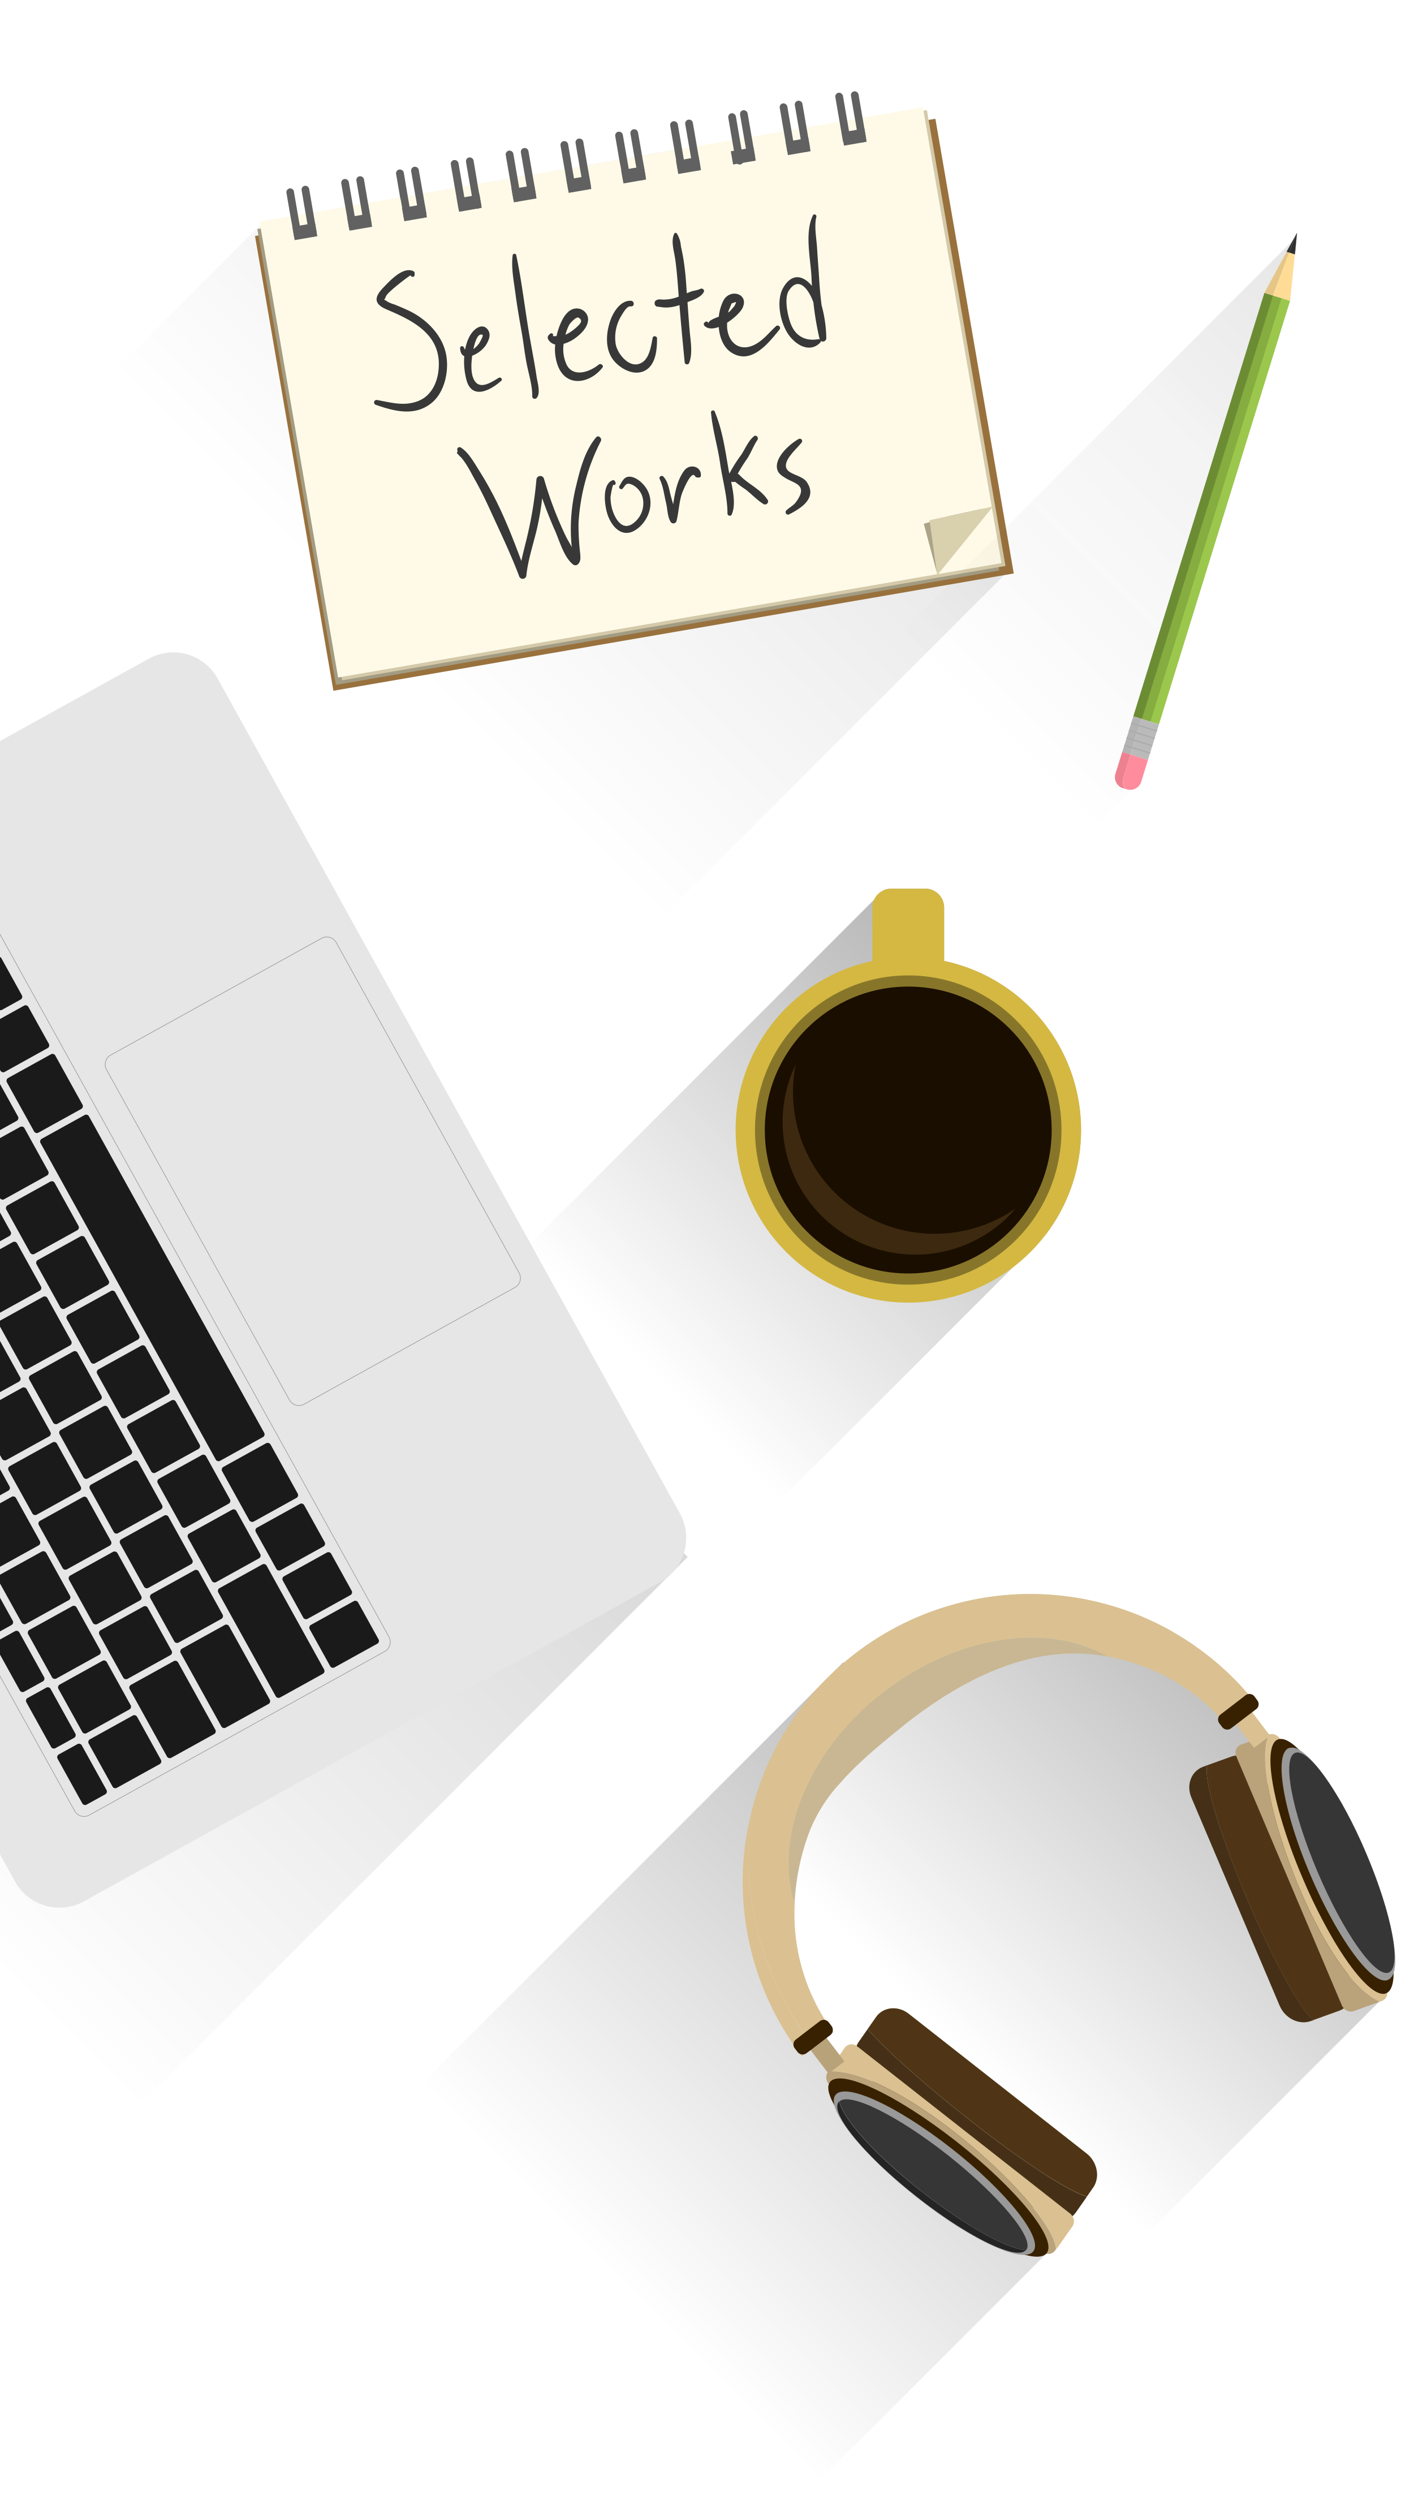 <svg xmlns="http://www.w3.org/2000/svg" xmlns:xlink="http://www.w3.org/1999/xlink" width="1100" height="1945" viewBox="0 0 1100 1945"><defs><linearGradient id="linear-gradient" x1="720.67" y1="977.09" x2="966.29" y2="1222.73" gradientTransform="matrix(1, 0, 0, -1, 0, 2546)" gradientUnits="userSpaceOnUse"><stop offset="0" stop-opacity="0"/><stop offset="1" stop-opacity="0.25"/></linearGradient><linearGradient id="linear-gradient-2" x1="481.7" y1="769.54" x2="810.53" y2="1098.36" xlink:href="#linear-gradient"/><linearGradient id="linear-gradient-3" x1="-224.38" y1="1311.33" x2="205.39" y2="881.56" gradientUnits="userSpaceOnUse"><stop offset="0" stop-opacity="0"/><stop offset="1"/></linearGradient><linearGradient id="linear-gradient-4" x1="299.81" y1="2042.82" x2="603.98" y2="2346.99" gradientTransform="matrix(1, 0, 0, -1, 0, 2546)" gradientUnits="userSpaceOnUse"><stop offset="0" stop-opacity="0"/><stop offset="1" stop-opacity="0.1"/></linearGradient><linearGradient id="linear-gradient-5" x1="771.93" y1="1974.02" x2="1084.28" y2="2286.38" gradientTransform="matrix(1, 0, 0, -1, 0, 2546)" gradientUnits="userSpaceOnUse"><stop offset="0" stop-opacity="0"/><stop offset="0.59" stop-color="#231f20" stop-opacity="0.05"/><stop offset="1" stop-opacity="0.1"/></linearGradient><linearGradient id="linear-gradient-6" x1="507.52" y1="1476.61" x2="805.76" y2="1774.85" gradientTransform="matrix(1, 0, 0, -1, 0, 2546)" gradientUnits="userSpaceOnUse"><stop offset="0" stop-opacity="0"/><stop offset="1" stop-opacity="0.3"/></linearGradient></defs><title>works-stacked</title><g id="Layer_3" data-name="Layer 3"><g id="Layer_3-2" data-name="Layer 3"><path d="M1084.12,1534.65c0,8-1.62,13.49-4.94,15.5a2.86,2.86,0,0,1,0,.71l-6.58,6.58L890.91,1739.14,759.52,1607.74,619.3,1467.52l-5-5-33.71-33.71c.3-2,.61-3.83,1-5.73a6.05,6.05,0,0,1,.2-1,223,223,0,0,1,47.14-100.78c2.65-3.22,5.41-6.36,8.27-9.46l11.67-11.67c2.45-2.29,4.94-4.52,7.5-6.71l2.11-1.76c.91-.77,1.84-1.54,2.76-2.27,1.42-1.17,2.88-2.29,4.34-3.42A223.84,223.84,0,0,1,912.2,1269.4l52.71,52.69,9.36,9.36.28.3-.49.38,13.17,17.24h.16a6.85,6.85,0,0,1,5.31.53h0l3,2.78.69.67,6.46,6.48L1007,1364l24.05,24.17h0l9.66,9.64.69.69h0A368.32,368.32,0,0,1,1063.1,1442c11,25.93,18.23,50.26,21,68.25C1085.79,1521,1085.83,1529.42,1084.12,1534.65Z" fill="url(#linear-gradient)"/></g><g id="Layer_4" data-name="Layer 4"><path d="M852,1698.85a15.5,15.5,0,0,1-1.68,3l-13.25,19a16.23,16.23,0,0,1-2.88,3.14,7.37,7.37,0,0,1,0,8.06l-2.17,3.1-18.29,18.29L636.24,1931,327.17,1621.92,656,1293.1l.39.39,26.33,26.33,13.57,13.57a211.87,211.87,0,0,0-67.94,95.07,182.4,182.4,0,0,0-10.11,52,154.58,154.58,0,0,0,23.7,91.1,5,5,0,0,1,2.69,1.78l2.21,2.9a5,5,0,0,1,1,3.79c.18.28.38.51.55.77l-1.13.85h0a5.33,5.33,0,0,1-1.28,1.48l-3,2.27,10.19,13.31,3.95-5.71a6.66,6.66,0,0,1,9.18-1.44,16.41,16.41,0,0,1,1.82-3.38l13.25-19c5.65-8.06,17.08-9.22,25.54-2.57l138.24,108.62a21.43,21.43,0,0,1,8,14A18.47,18.47,0,0,1,852,1698.85Z" fill="url(#linear-gradient-2)"/></g><g id="Layer_2" data-name="Layer 2"><path d="M939,1373.3l-3,1.09c-9.26,3.34-13.37,14.08-9.16,24l68.67,161.94c4.21,9.87,15.11,15.21,24.37,11.85l2-.67C997.54,1551.36,933.76,1400.69,939,1373.3Z" fill="#453017"/><path d="M1050.8,1540.32l-68.67-161.94c-4.21-9.87-15.11-15.21-24.37-11.85L939,1373.28c-5.29,27.39,58.48,178.06,82.71,198.16l19.87-7.17C1051,1561,1054.93,1550.21,1050.8,1540.32Z" fill="#4f3515"/><path d="M1073.39,1557.15l-.81.3-19.37,7a7.33,7.33,0,0,1-7.78-2.11,8.24,8.24,0,0,1-1.62-2.47l-82-193.42a4.8,4.8,0,0,1-.26-.75,6.64,6.64,0,0,1,3.79-8.49l6.54-2.35,15.29-5.53h.16v.14a14.48,14.48,0,0,0-1,2.15c-13.61,34.62,39.28,183.25,86.76,205.39Z" fill="#baa37b"/><path d="M1079.18,1550.15a2.86,2.86,0,0,1,0,.71,6.54,6.54,0,0,1-.71,2.69h0a6.14,6.14,0,0,1-3.4,3l-1.64.59-.34-.18c-47.4-22.18-100.37-170.81-86.76-205.39a14.48,14.48,0,0,1,1-2.15v-.14a6.85,6.85,0,0,1,5.31.53h0a8.12,8.12,0,0,1,3.12,2.84c.16.24.3.47.43.71l.24.53,3.5,8.2,3.5,8.06h0l68.71,161.94,3.46,8.18,2.94,6.89a7.9,7.9,0,0,1,.49,1.6A6.58,6.58,0,0,1,1079.18,1550.15Z" fill="#dbc191"/><path d="M675,1578.46l-6.79,9.72a16.41,16.41,0,0,0-1.82,3.38,20.48,20.48,0,0,0,6.89,23.24l25.38,20h0l87,68.31,25.93,20.34c7.21,5.65,16.53,5.67,22.63.57a16.23,16.23,0,0,0,2.88-3.14l8.39-12C810.73,1697.7,703.71,1612,675,1578.46Z" fill="#453017"/><path d="M852,1698.85a18.47,18.47,0,0,0,1.28-9.64,21.43,21.43,0,0,0-8-14L707,1566.61c-8.45-6.66-19.89-5.49-25.54,2.57l-6.46,9.24c28.75,33.57,135.78,119.25,170.52,130.35l4.86-7A15.5,15.5,0,0,0,852,1698.85Z" fill="#4f3515"/><path d="M644.24,1611.42l-.39.57h0a7.56,7.56,0,0,0,1,9.18h0a6.38,6.38,0,0,0,1,.95l7,5.49h0l7,5.47h0L798.19,1741.7h0l6.93,5.45h0l5.92,4.62a7.64,7.64,0,0,0,2.57,1.34h0a6.44,6.44,0,0,0,7.15-2.39l.91-1.28C817.11,1713.76,697.31,1607.53,644.24,1611.42Z" fill="#baa37b"/><path d="M834.21,1723.95a8.2,8.2,0,0,0-2-2.19L667,1592a3.54,3.54,0,0,0-.65-.45,6.66,6.66,0,0,0-9.18,1.44l-3.95,5.71-8.93,12.72c53.07-3.95,172.87,102.3,177.59,138.24L832.08,1735l2.17-3.1A7.37,7.37,0,0,0,834.21,1723.95Z" fill="#dbc191"/><polygon points="656.92 1603.6 644.54 1613.06 643.79 1612.09 630.61 1594.85 630.36 1594.53 627.79 1591.17 640.17 1581.71 642.74 1585.07 642.98 1585.39 653.17 1598.7 656.92 1603.6" fill="#b8a27a"/><path d="M744.11,1666c46.65,36.62,78.15,75.34,70.35,86.5s-51.94-9.5-98.59-46.13-78.15-75.34-70.35-86.5S697.46,1629.33,744.11,1666Z" fill="#382100"/><path d="M740.3,1671.42c42.6,33.44,71.1,69.12,63.75,79.69s-47.93-7.9-90.53-41.47-71.1-69.12-63.75-79.69S697.7,1638,740.3,1671.42Z" fill="#999"/><path d="M652.85,1634.76a4.46,4.46,0,0,0-.59.67c-6.4,9.14,21.11,42.22,61.46,73.88,39.81,31.26,77.22,49.37,84.33,41.1-14.36-.85-46.45-18.47-80.38-45C681.67,1677.32,655.52,1648.29,652.85,1634.76Z" fill="#242424"/><path d="M737,1676.23c-39.26-30.83-76.19-48.94-84-41.47,2.67,13.43,28.91,42.46,64.84,70.62,33.91,26.58,66,44.2,80.38,45,0-.1.2-.2.28-.32C804.72,1741.05,777.21,1708,737,1676.23Z" fill="#363636"/><polygon points="987.98 1350.25 986.3 1351.54 975.59 1359.73 971.84 1354.83 961.65 1341.52 961.41 1341.21 958.85 1337.85 971.25 1328.37 973.8 1331.71 973.82 1331.71 974.05 1332.02 987.23 1349.27 987.3 1349.38 987.98 1350.25" fill="#dbc191"/><path d="M1084.12,1534.65c0,8-1.62,13.49-4.94,15.5a.87.87,0,0,1-.32.2,4.38,4.38,0,0,1-.75.36c-8.43,3-23.92-13.47-40.15-40.66h0a418.47,418.47,0,0,1-24.9-49.79,408.82,408.82,0,0,1-18.29-52.06h0c-8.12-30.2-8.91-52.08-.45-55.12a5,5,0,0,1,1.32-.3h.26c3.95-.3,8.91,2.71,14.63,8.37h0c1.18,1.18,2.39,2.47,3.61,3.83h0a177.88,177.88,0,0,1,16.89,23.23h0a403.36,403.36,0,0,1,28.3,55.3c12.42,29.31,20.6,56.72,23.52,76.55.51,3.4.87,6.58,1,9.48h0C1084.06,1531.35,1084.12,1533.07,1084.12,1534.65Z" fill="#382100"/><path d="M1084.12,1534.65a8.65,8.65,0,0,1-3.95,5.31l-.71.34a6.85,6.85,0,0,1-3.95.14c-13.37-3-37.23-37.52-56.36-82.49s-26.9-85.32-19.26-95.86a5.93,5.93,0,0,1,2.73-2.25h.22a9.18,9.18,0,0,1,7.52,1.28h0c8.35,4.56,19.51,18.23,30.89,37.52h0a368.32,368.32,0,0,1,21.72,43.59c11,25.93,18.23,50.26,21,68.25C1085.79,1521,1085.83,1529.42,1084.12,1534.65Z" fill="#999"/><path d="M1024.87,1455.91c20,47.22,44.77,82.41,55.3,78.62s2.76-45.13-17.24-92.35-44.77-82.41-55.3-78.62S1004.86,1408.71,1024.87,1455.91Z" fill="#363636"/><path d="M634,1376.78a159,159,0,0,0-18.58,50,126.28,126.28,0,0,0-2,17.2c0,2.25-.14,4.46,0,6.68a9.19,9.19,0,0,0,0,1v2.19a1,1,0,0,0,0,.41v1.78a2.43,2.43,0,0,0,0,.39,6.42,6.42,0,0,0,.12,1.5c.12.49.12,1.54.2,2.29s.14,1.2.22,1.82q.36,3,.89,5.92a7.73,7.73,0,0,0,.28,1.5c.1.49.32,1.54.49,2.29s.26,1.18.39,1.76c.55,2.33,1.2,4.62,2,6.89a182.4,182.4,0,0,1,10.31-52,122.74,122.74,0,0,1,23.17-39C642.82,1389.45,636.87,1384.66,634,1376.78Z" fill="#c9b793"/><path d="M688.14,1315.49c-1.84,1.4-3.65,2.84-5.43,4.33a204.11,204.11,0,0,0-48.68,57c2.84,7.9,8.79,12.68,17.48,12.66,14.61-17.24,33.32-32.59,52.69-48.15,1.42-1.17,2.84-2.29,4.31-3.4,49.37-37.78,100.9-59.13,153.14-49.25C816.08,1262.19,745.81,1271.37,688.14,1315.49Z" fill="#c9b793"/><path d="M585.09,1407.43c-1.26,4.92-2.39,9.87-3.34,14.85a6.05,6.05,0,0,1-.2,1c-.36,2-.67,3.81-1,5.73-.85,5.29-1.48,10.64-2,16a223,223,0,0,0,38.53,145.2c1.84,2.69,3.73,5.29,5.73,7.9.32.45.65.89,1,1.32l1.68-1.28,4.76-3.65,2.65-2C592.79,1539.17,574.39,1472.2,585.09,1407.43Z" fill="#dbc191"/><path d="M978.81,1327.44q-3.73-4.9-7.7-9.5a223.54,223.54,0,0,0-305.5-31.9q-4.74,3.61-9.22,7.45c-2.57,2.19-5.06,4.42-7.5,6.71-4.07,3.75-7.9,7.66-11.67,11.67-2.86,3.1-5.63,6.24-8.27,9.46a222.69,222.69,0,0,0-43.84,86.09c-10.7,64.78,7.7,131.75,47.93,185.07l9.74-7.45,4.44-3.4h0l1.13-.85c-.18-.26-.38-.49-.55-.77q-3.12-4.15-5.92-8.47a154.58,154.58,0,0,1-23.7-91.1c-.73-2.27-1.38-4.56-2-6.89-.14-.57-.28-1.17-.39-1.76s-.34-1.52-.49-2.29-.18-1-.28-1.5q-.53-2.92-.89-5.92a14.25,14.25,0,0,0-.22-1.82c-.08-.61-.16-1.52-.2-2.29a7.4,7.4,0,0,0-.12-1.5,2.43,2.43,0,0,1,0-.39v-1.78a1,1,0,0,1,0-.41v-2.19a9.19,9.19,0,0,1,0-1V1444a126.27,126.27,0,0,1,2-17.2c6.75-37.52,30.2-76.73,67.27-106.94,1.78-1.48,3.59-2.92,5.43-4.33,57.67-44.14,127.94-53.32,173.48-26.86,33.22,6.26,63.51,22,86.46,46.81,2.88,3.08,5.61,6.32,8.22,9.68l5.12-3.95,12.38-9.5h0l.45-.36,4.21-3.2h0l.53-.41Z" fill="#dbc191"/><path d="M978.81,1327.44a5.38,5.38,0,0,1-.32.69h0a4.74,4.74,0,0,1-1.28,1.46l-2.65,2-.49.38-12.4,9.5-3.95,3a4.94,4.94,0,0,1-6.92-.92h0l-2.21-2.88a4.92,4.92,0,0,1-.45-5.31,5.06,5.06,0,0,1,1.36-1.62l15.46-11.85,4-3.12a5.25,5.25,0,0,1,2.13-.93,4.92,4.92,0,0,1,4.8,1.86l2.21,3A4.86,4.86,0,0,1,978.81,1327.44Z" fill="#382100"/><path d="M647.78,1580a5.29,5.29,0,0,1-.57,1.62h0a5.33,5.33,0,0,1-1.28,1.48l-2.94,2.27-12.36,9.46-3.26,2.39a4.95,4.95,0,0,1-6.91-.93l-2.23-2.9a4.88,4.88,0,0,1,1-6.91l18.52-14.18a4.9,4.9,0,0,1,4.25-.87,5,5,0,0,1,2.69,1.78l2.21,2.9A5,5,0,0,1,647.78,1580Z" fill="#382100"/></g></g><g id="Layer_4-2" data-name="Layer 4"><path d="M535,1211.18l-9.28,9.28,0,0-7.2,7.19L105.23,1640.95-554,981.72l206.66-206.66,13.94-13.94.88-.51L-64.16,612,532,1208.22Z" opacity="0.15" fill="url(#linear-gradient-3)"/><g id="Layer_1" data-name="Layer 1"><path d="M532,1208.22a39,39,0,0,1-6.32,12.23l0,0a38.59,38.59,0,0,1-7.2,7.19,37.71,37.71,0,0,1-4.9,3.22L65.29,1479.12a39.49,39.49,0,0,1-53.65-15.57l-359.46-649.2a39.62,39.62,0,0,1,.47-39.28,38.94,38.94,0,0,1,13.94-13.94l.88-.51L-64.16,612,115.76,512.4A39.5,39.5,0,0,1,169.4,528l359.46,649.2A39.59,39.59,0,0,1,532,1208.22Z" fill="#e6e6e6"/><path d="M225.12,1089,82.89,832.18a8.41,8.41,0,0,1,3.25-11.44l164-90.81a8.41,8.41,0,0,1,11.42,3.31L403.79,990.12a8.41,8.41,0,0,1-3.25,11.44l-164,90.81A8.41,8.41,0,0,1,225.12,1089Z" fill="#e6e6e6" stroke="#9e9e9e" stroke-miterlimit="10" stroke-width="0.5"/><path d="M58,1408.65-279.27,799.43A8.41,8.41,0,0,1-276,788L-46.19,660.74a8.41,8.41,0,0,1,11.42,3.31l337.31,609.21a8.41,8.41,0,0,1-3.25,11.44L69.46,1412A8.41,8.41,0,0,1,58,1408.65Z" fill="#e6e6e6" stroke="#9e9e9e" stroke-miterlimit="10" stroke-width="0.5"/></g><g id="Layer_2-2" data-name="Layer 2"><path d="M167.84,1135.4,31.53,889.21a2.48,2.48,0,0,1,1-3.37l33.29-18.43a2.48,2.48,0,0,1,3.37,1l136.31,246.18a2.48,2.48,0,0,1-1,3.37l-33.29,18.43A2.48,2.48,0,0,1,167.84,1135.4Z" fill="#1a1a1a"/><path d="M214.51,1319.54l-44.7-80.74a2.48,2.48,0,0,1,1-3.37L204.06,1217a2.48,2.48,0,0,1,3.37,1l44.7,80.74a2.48,2.48,0,0,1-1,3.37l-33.29,18.43A2.48,2.48,0,0,1,214.51,1319.54Z" fill="#1a1a1a"/><path d="M164.78,1229.73l-18.53-33.47a2.48,2.48,0,0,1,1-3.37l33.29-18.43a2.48,2.48,0,0,1,3.37,1l18.53,33.47a2.48,2.48,0,0,1-1,3.37l-33.29,18.43A2.48,2.48,0,0,1,164.78,1229.73Z" fill="#1a1a1a"/><path d="M141.23,1187.19l-18.53-33.47a2.48,2.48,0,0,1,1-3.37l33.29-18.43a2.48,2.48,0,0,1,3.37,1l18.53,33.47a2.48,2.48,0,0,1-1,3.37l-33.29,18.43A2.48,2.48,0,0,1,141.23,1187.19Z" fill="#1a1a1a"/><path d="M117.67,1144.65l-18.53-33.47a2.48,2.48,0,0,1,1-3.37l33.29-18.43a2.48,2.48,0,0,1,3.37,1l18.53,33.47a2.48,2.48,0,0,1-1,3.37L121,1145.62A2.48,2.48,0,0,1,117.67,1144.65Z" fill="#1a1a1a"/><path d="M94.12,1102.1l-18.53-33.47a2.48,2.48,0,0,1,1-3.37l33.29-18.43a2.48,2.48,0,0,1,3.37,1l18.53,33.47a2.48,2.48,0,0,1-1,3.37l-33.29,18.43A2.48,2.48,0,0,1,94.12,1102.1Z" fill="#1a1a1a"/><path d="M70.56,1059.56,52,1026.09a2.48,2.48,0,0,1,1-3.37l33.29-18.43a2.48,2.48,0,0,1,3.37,1l18.53,33.47a2.48,2.48,0,0,1-1,3.37l-33.29,18.43A2.48,2.48,0,0,1,70.56,1059.56Z" fill="#1a1a1a"/><rect x="35.05" y="968.26" width="43" height="43.23" rx="2.47" ry="2.47" transform="translate(-472.41 151.27) rotate(-28.97)" fill="#1a1a1a"/><path d="M23.45,974.47,4.92,941a2.48,2.48,0,0,1,1-3.37L39.17,919.2a2.48,2.48,0,0,1,3.37,1l18.53,33.47a2.48,2.48,0,0,1-1,3.37L26.82,975.45A2.48,2.48,0,0,1,23.45,974.47Z" fill="#1a1a1a"/><path d="M-.1,931.93l-18.53-33.47a2.48,2.48,0,0,1,1-3.37l33.29-18.43a2.48,2.48,0,0,1,3.37,1L37.51,911.1a2.48,2.48,0,0,1-1,3.37L3.26,932.91A2.48,2.48,0,0,1-.1,931.93Z" fill="#1a1a1a"/><path d="M-23.66,889.39l-18.53-33.47a2.48,2.48,0,0,1,1-3.37l33.29-18.43a2.48,2.48,0,0,1,3.37,1L14,868.56a2.48,2.48,0,0,1-1,3.37l-33.29,18.43A2.48,2.48,0,0,1-23.66,889.39Z" fill="#1a1a1a"/><path d="M172.19,1343l-31.62-57.1a2.48,2.48,0,0,1,1-3.37l33.29-18.43a2.48,2.48,0,0,1,3.37,1l31.62,57.1a2.48,2.48,0,0,1-1,3.37L175.56,1344A2.48,2.48,0,0,1,172.19,1343Z" fill="#1a1a1a"/><path d="M135.55,1276.8,117,1243.33a2.48,2.48,0,0,1,1-3.37l33.29-18.43a2.48,2.48,0,0,1,3.37,1L173.17,1256a2.48,2.48,0,0,1-1,3.37l-33.29,18.43A2.48,2.48,0,0,1,135.55,1276.8Z" fill="#1a1a1a"/><path d="M112,1234.25l-18.53-33.47a2.48,2.48,0,0,1,1-3.37L127.72,1179a2.48,2.48,0,0,1,3.37,1l18.53,33.47a2.48,2.48,0,0,1-1,3.37l-33.29,18.43A2.48,2.48,0,0,1,112,1234.25Z" fill="#1a1a1a"/><path d="M88.44,1191.71l-18.53-33.47a2.48,2.48,0,0,1,1-3.37l33.29-18.43a2.48,2.48,0,0,1,3.37,1l18.53,33.47a2.48,2.48,0,0,1-1,3.37l-33.29,18.43A2.48,2.48,0,0,1,88.44,1191.71Z" fill="#1a1a1a"/><path d="M64.89,1149.17,46.36,1115.7a2.48,2.48,0,0,1,1-3.37L80.6,1093.9a2.48,2.48,0,0,1,3.37,1l18.53,33.47a2.48,2.48,0,0,1-1,3.37l-33.29,18.43A2.48,2.48,0,0,1,64.89,1149.17Z" fill="#1a1a1a"/><path d="M41.33,1106.62,22.8,1073.16a2.48,2.48,0,0,1,1-3.37L57,1051.35a2.48,2.48,0,0,1,3.37,1l18.53,33.47a2.48,2.48,0,0,1-1,3.37L44.7,1107.6A2.48,2.48,0,0,1,41.33,1106.62Z" fill="#1a1a1a"/><path d="M17.78,1064.08-.75,1030.61a2.48,2.48,0,0,1,1-3.37l33.29-18.43a2.48,2.48,0,0,1,3.37,1l18.53,33.47a2.48,2.48,0,0,1-1,3.37l-33.29,18.43A2.48,2.48,0,0,1,17.78,1064.08Z" fill="#1a1a1a"/><path d="M-5.78,1021.54l-18.53-33.47a2.48,2.48,0,0,1,1-3.37L9.94,966.27a2.48,2.48,0,0,1,3.37,1l18.53,33.47a2.48,2.48,0,0,1-1,3.37l-33.29,18.43A2.48,2.48,0,0,1-5.78,1021.54Z" fill="#1a1a1a"/><path d="M-29.34,979l-18.53-33.47a2.48,2.48,0,0,1,1-3.37l33.29-18.43a2.48,2.48,0,0,1,3.37,1L8.28,958.17a2.48,2.48,0,0,1-1,3.37L-26,980A2.48,2.48,0,0,1-29.34,979Z" fill="#1a1a1a"/><path d="M129.88,1366.41l-29-52.38a2.48,2.48,0,0,1,1-3.37l33.29-18.43a2.48,2.48,0,0,1,3.37,1l29,52.38a2.48,2.48,0,0,1-1,3.37l-33.29,18.43A2.48,2.48,0,0,1,129.88,1366.41Z" fill="#1a1a1a"/><path d="M95.85,1305l-18.53-33.47a2.48,2.48,0,0,1,1-3.37l33.29-18.43a2.48,2.48,0,0,1,3.37,1l18.53,33.47a2.48,2.48,0,0,1-1,3.37l-33.29,18.43A2.48,2.48,0,0,1,95.85,1305Z" fill="#1a1a1a"/><rect x="60.34" y="1213.65" width="43" height="43.23" rx="2.49" ry="2.49" transform="translate(-588.11 194.24) rotate(-28.97)" fill="#1a1a1a"/><path d="M48.74,1219.87,30.21,1186.4a2.48,2.48,0,0,1,1-3.37l33.29-18.43a2.48,2.48,0,0,1,3.37,1L86.36,1199a2.48,2.48,0,0,1-1,3.37l-33.29,18.43A2.48,2.48,0,0,1,48.74,1219.87Z" fill="#1a1a1a"/><path d="M25.19,1177.33,6.66,1143.86a2.48,2.48,0,0,1,1-3.37l33.29-18.43a2.48,2.48,0,0,1,3.37,1L62.8,1156.5a2.48,2.48,0,0,1-1,3.37L28.55,1178.3A2.48,2.48,0,0,1,25.19,1177.33Z" fill="#1a1a1a"/><rect x="-10.33" y="1086.02" width="43" height="43.23" rx="2.47" ry="2.47" transform="translate(-535.13 144.03) rotate(-28.97)" fill="#1a1a1a"/><path d="M-21.93,1092.24l-18.53-33.47a2.48,2.48,0,0,1,1-3.37L-6.21,1037a2.48,2.48,0,0,1,3.37,1l18.53,33.47a2.48,2.48,0,0,1-1,3.37l-33.29,18.43A2.48,2.48,0,0,1-21.93,1092.24Z" fill="#1a1a1a"/><path d="M87.56,1389.84,69,1356.37a2.48,2.48,0,0,1,1-3.37l33.29-18.43a2.48,2.48,0,0,1,3.37,1L125.17,1369a2.48,2.48,0,0,1-1,3.37l-33.29,18.43A2.48,2.48,0,0,1,87.56,1389.84Z" fill="#1a1a1a"/><path d="M64,1347.29l-18.53-33.47a2.48,2.48,0,0,1,1-3.37L79.72,1292a2.48,2.48,0,0,1,3.37,1l18.53,33.47a2.48,2.48,0,0,1-1,3.37l-33.29,18.43A2.48,2.48,0,0,1,64,1347.29Z" fill="#1a1a1a"/><path d="M40.45,1304.75l-18.53-33.47a2.48,2.48,0,0,1,1-3.37l33.29-18.43a2.48,2.48,0,0,1,3.37,1l18.53,33.47a2.48,2.48,0,0,1-1,3.37l-33.29,18.43A2.48,2.48,0,0,1,40.45,1304.75Z" fill="#1a1a1a"/><rect x="4.94" y="1213.45" width="43" height="43.23" rx="2.49" ry="2.49" transform="translate(-594.95 167.37) rotate(-28.97)" fill="#1a1a1a"/><path d="M-6.66,1219.66l-18.53-33.47a2.48,2.48,0,0,1,1-3.37l33.29-18.43a2.48,2.48,0,0,1,3.37,1L31,1198.84a2.48,2.48,0,0,1-1,3.37L-3.3,1220.64A2.48,2.48,0,0,1-6.66,1219.66Z" fill="#1a1a1a"/><path d="M-30.22,1177.12l-18.53-33.47a2.48,2.48,0,0,1,1-3.37l33.29-18.43a2.48,2.48,0,0,1,3.37,1L7.4,1156.29a2.48,2.48,0,0,1-1,3.37l-33.29,18.43A2.48,2.48,0,0,1-30.22,1177.12Z" fill="#1a1a1a"/><path d="M26.51,880.14,5.36,841.94a2.48,2.48,0,0,1,1-3.37l33.29-18.43a2.48,2.48,0,0,1,3.37,1l21.15,38.19a2.48,2.48,0,0,1-1,3.37L29.88,881.11A2.48,2.48,0,0,1,26.51,880.14Z" fill="#1a1a1a"/><rect x="180.75" y="1128.84" width="43" height="48.63" rx="2.47" ry="2.47" transform="translate(-533.27 242.28) rotate(-28.97)" fill="#1a1a1a"/><path d="M.34,832.87l-15.91-28.74a2.48,2.48,0,0,1,1-3.37l33.29-18.43a2.48,2.48,0,0,1,3.37,1L38,812a2.48,2.48,0,0,1-1,3.37L3.7,833.84A2.48,2.48,0,0,1,.34,832.87Z" fill="#1a1a1a"/><path d="M215,1220.48,199,1191.74a2.48,2.48,0,0,1,1-3.37l33.29-18.43a2.48,2.48,0,0,1,3.37,1l15.91,28.74a2.48,2.48,0,0,1-1,3.37l-33.29,18.43A2.48,2.48,0,0,1,215,1220.48Z" fill="#1a1a1a"/><path d="M235.89,1258.3,220,1229.56a2.48,2.48,0,0,1,1-3.37l33.29-18.43a2.48,2.48,0,0,1,3.37,1l15.91,28.74a2.48,2.48,0,0,1-1,3.37l-33.29,18.43A2.48,2.48,0,0,1,235.89,1258.3Z" fill="#1a1a1a"/><path d="M256.83,1296.11l-15.91-28.74a2.48,2.48,0,0,1,1-3.37l33.29-18.43a2.48,2.48,0,0,1,3.37,1l15.91,28.74a2.48,2.48,0,0,1-1,3.37l-33.29,18.43A2.48,2.48,0,0,1,256.83,1296.11Z" fill="#1a1a1a"/><path d="M-1.79,784.64-17.71,755.9a2.48,2.48,0,0,1,1-3.37l14.48-8a2.48,2.48,0,0,1,3.37,1L17,774.22a2.48,2.48,0,0,1-1,3.37l-14.48,8A2.48,2.48,0,0,1-1.79,784.64Z" fill="#1a1a1a"/><path d="M64,1402.85l-19.21-34.7a2.48,2.48,0,0,1,1-3.37l14.48-8a2.48,2.48,0,0,1,3.37,1l19.21,34.7a2.48,2.48,0,0,1-1,3.37l-14.48,8A2.48,2.48,0,0,1,64,1402.85Z" fill="#1a1a1a"/><path d="M39.73,1358.94l-19.21-34.7a2.48,2.48,0,0,1,1-3.37l14.48-8a2.48,2.48,0,0,1,3.37,1l19.21,34.7a2.48,2.48,0,0,1-1,3.37l-14.48,8A2.48,2.48,0,0,1,39.73,1358.94Z" fill="#1a1a1a"/><path d="M15.42,1315l-19.21-34.7a2.48,2.48,0,0,1,1-3.37l14.48-8a2.48,2.48,0,0,1,3.37,1l19.21,34.7a2.48,2.48,0,0,1-1,3.37l-14.48,8A2.48,2.48,0,0,1,15.42,1315Z" fill="#1a1a1a"/><rect x="-19.82" y="1226.29" width="21.5" height="44.63" rx="2.47" ry="2.47" transform="translate(-605.95 151.87) rotate(-28.97)" fill="#1a1a1a"/></g></g><g id="Layer_5" data-name="Layer 5"><g id="Layer_5-2" data-name="Layer 5"><path d="M787.73,440.89,512.62,716,247.11,450.49l-3.3-3.3L87,290.38,205.63,171.75l20.35-3.5-2.48-14.4,5.15-5.15a1.24,1.24,0,0,1,0,.3l3.13,18.22,5.88-1-3-18.22a3,3,0,0,1,2.41-3.45h.52a3,3,0,0,1,2.93,2.52l3.13,18.22,25-4.34-3.15-18.22a3,3,0,0,1,2.45-3.45h.5a3,3,0,0,1,2.93,2.48L274.53,160l5.88-1-3.15-18.41a3,3,0,0,1,2.41-3.45h.54a3,3,0,0,1,2.93,2.48l3.13,18.35,25-4.34-3.13-18.22a3,3,0,0,1,2.38-3.47l.14,0h.52a3,3,0,0,1,2.93,2.48l3.06,18.2L323,151.4l-3.13-18.22a3,3,0,0,1,2.41-3.45h.5a3,3,0,0,1,3,2.56L329,150.51l25-4.34-3.15-18.22a3,3,0,0,1,2.43-3.45h.5a3,3,0,0,1,3,2.48l3.15,18.24,5.86-1L362.63,126A3,3,0,0,1,365,122.5h.52a3,3,0,0,1,2.93,2.48l3.06,18.18,25-4.34-3.13-18.22a3,3,0,0,1,2.41-3.45h.54a3,3,0,0,1,2.93,2.48l3.13,18.22,5.88-1-3.15-18.24a3,3,0,0,1,2.43-3.43H408a3,3,0,0,1,2.93,2.48l3.15,18.22,25-4.34L436,113.29a3,3,0,0,1,2.41-3.45h.5a3,3,0,0,1,3.06,2.48l3.13,18.22,5.88-1-3.13-18.22a3,3,0,0,1,2.41-3.45h.54a3,3,0,0,1,2.93,2.3l3.13,18.22,25-4.34L478.7,105.8a3,3,0,0,1,2.41-3.45h.52a3,3,0,0,1,2.93,2.48l3.15,18.35,5.88-1-3.15-18.24a3,3,0,0,1,2.43-3.43h.52a3,3,0,0,1,2.93,2.48l3.13,18,22.63-3.89,2.32,2.32.63.63,1.69,1.69,5.62,5.75,6,6L638.57,233.66h0L775.66,370.73Z" fill="url(#linear-gradient-4)"/></g><g id="Layer_1-2" data-name="Layer 1"><polygon points="788.64 446.12 781.22 447.4 323 526.38 259.36 537.35 243.81 447.19 198.38 183.6 201.05 183.15 203.68 182.69 206.33 182.24 227.78 178.54 233.66 177.52 239.55 176.5 245.44 175.5 245.44 175.48 270.43 171.18 276.31 170.16 282.2 169.16 288.06 168.14 313.06 163.84 318.94 162.82 324.83 161.8 330.69 160.8 330.71 160.8 355.68 156.48 355.71 156.48 361.59 155.48 367.45 154.46 373.34 153.44 398.33 149.14 404.22 148.12 410.1 147.12 415.97 146.1 415.99 146.1 440.96 141.8 440.98 141.78 446.85 140.78 452.73 139.76 458.62 138.74 483.61 134.44 489.49 133.42 495.38 132.42 501.24 131.4 526.24 127.1 531.12 126.25 532.12 126.08 538.01 125.06 543.87 124.06 543.89 124.06 568.86 119.74 568.88 119.74 574.77 118.74 580.63 117.72 586.52 116.7 611.51 112.4 617.4 111.38 623.28 110.38 629.15 109.36 629.17 109.36 654.14 105.06 654.16 105.04 660.02 104.04 665.91 103.02 671.79 102 717.09 94.2 719.72 93.75 722.37 93.29 727.67 92.38 775.66 370.79 787.73 440.89 788.64 446.12" fill="#99713d"/><rect x="226.93" y="131.07" width="523.67" height="359.85" transform="translate(-45.72 87.54) rotate(-9.78)" fill="#a39c83"/><rect x="231.77" y="127.52" width="523.67" height="359.85" transform="translate(-45.05 88.31) rotate(-9.78)" fill="#d4caaa"/><polygon points="779.07 438.06 776.44 438.52 314.73 518.11 265.67 526.58 263.02 527.03 250.41 453.79 203.68 182.69 202.81 177.7 202.35 175.03 201.9 172.4 205.63 171.75 226 168.25 231.88 167.23 237.77 166.21 243.66 165.19 268.65 160.89 274.53 159.87 280.42 158.87 286.28 157.85 311.28 153.55 317.16 152.53 323.05 151.51 328.93 150.51 353.93 146.19 359.81 145.19 365.67 144.17 371.56 143.15 396.55 138.85 402.44 137.83 408.32 136.83 414.21 135.81 439.2 131.49 445.06 130.49 450.95 129.47 456.83 128.45 481.83 124.15 487.71 123.13 493.6 122.13 499.46 121.11 522.09 117.22 524.46 116.81 530.34 115.79 536.23 114.77 542.11 113.77 567.11 109.45 572.99 108.45 578.85 107.43 584.74 106.41 609.73 102.11 615.62 101.09 621.5 100.07 627.39 99.07 652.38 94.75 658.24 93.75 664.13 92.73 670.01 91.7 717.94 83.45 718.4 86.1 719.72 93.75 765.76 360.89 779.07 438.06" fill="#fffae8"/></g><g id="Layer_2-3" data-name="Layer 2"><polygon points="763.54 395.94 728.75 445.04 728.71 445.1 718.63 407.47 723.3 406.04 738.85 401.28 763.54 395.94" fill="#aba489"/><polygon points="772.49 394 729.1 447.53 728.75 445.04 723.3 406.04 723.11 404.69 738.85 401.28 763.54 395.94 772.49 394" fill="#d9d0ae"/><path d="M347.32,277.35c-2.32-15.66-14.7-28.45-28.38-35.22-3.84-1.91-7.9-3.54-11.88-5.21a26.67,26.67,0,0,1-5.47-2.17c-3.58-2.69-2.93,0-1.3-4.34,1.19-3.21,19.07-16.74,19.26-16.22a1.52,1.52,0,0,0,3-.39v-1.3a1.72,1.72,0,0,0-.87-1.5c-8.27-4.08-18.87,8-23.76,13-7.19,7.6-6.84,12.62,3,16.79,19.07,8.08,40.59,18.33,40.46,42.56,0,11.86-4.67,24.43-16.57,28.82-10.86,4-20.72.91-31.49-1a1.94,1.94,0,0,0-1,3.74c14,4.86,29.9,9.27,43.08-1.15C345.56,305.8,349.17,289.79,347.32,277.35Z" fill="#383838"/><path d="M388,293.9c-5.91,3.54-15.35,10.14-19.54.93-2.39-5.17-1.82-12.38-1.17-17.85v-.26a23.13,23.13,0,0,0,10.53-7.95c2.35-3.76,4.73-8.69,1.32-12.75-2.74-3.24-6.51-2.3-9.6.28-4.21,3.6-6.51,9.38-7.73,15.7a5.58,5.58,0,0,1-.87-1.61c-.54-1.54-3.06-1.41-3,.41.13,3.58,1.39,5.49,3.24,6.25a55.42,55.42,0,0,0,1.89,19.22c4.54,14.9,18.78,7.17,26.82,0C391.32,295.18,389.56,293,388,293.9Zm-12.59-33.33c.91.48-2.45,6.21-2.78,6.69a22.28,22.28,0,0,1-4.34,4.34C369.41,266.06,371.75,258.57,375.45,260.56Z" fill="#383838"/><path d="M417.51,293.51c-1.39-9.49-3.24-19-4.93-28.47-4-22.13-6.32-44.65-11-66.62-.35-1.65-2.87-1.06-2.78.37h0c-1.19,9.53.91,20,2.17,29.49,1.3,9.86,3,19.74,4.76,29.53,1.54,8.69,2.41,17.37,4.17,26.06,1.56,7.62,4.34,16.63,4.15,24.49a1.93,1.93,0,0,0,3.28,1.35C420.87,306.23,418.09,297.48,417.51,293.51Z" fill="#383838"/><path d="M465.72,283.65c-6.51,5.45-19.35,10.29-24.76.39a28.75,28.75,0,0,1-2.48-16.57,28.06,28.06,0,0,0,8.3-3.93c5-3.47,11.44-9.45,10.64-16.26a8.86,8.86,0,0,0-10.25-7.2l-.19,0c-7.21,1.39-11.14,11.29-13,17.37-.39,1.32-.74,2.65-1,4-1.76.15-3.08.15-2.87-.22a1.32,1.32,0,0,0-1.8-1.8c-2.93,2-2.8,4.06-.46,6.38a8,8,0,0,0,4.06,2.17,36.92,36.92,0,0,0,2,16.33c6.51,17.59,25.15,14,34.74,1.67C470,284.1,467.19,282.43,465.72,283.65ZM443,252.31c1-1.32,4.52-5.36,6.69-5.36,4,2,2.17,4.34,0,6.51a37.28,37.28,0,0,1-9.51,6.86h-.26A33.64,33.64,0,0,1,443,252.31Z" fill="#383838"/><path d="M507.73,262.78c-1.15,5.78-2.28,14.55-7.23,18.46-9.53,7.54-20.26-5.65-21.54-13.68a32.57,32.57,0,0,1,4.34-21.85c1.35-2.17,4.34-7.67,7.12-7.38h.5c2.76.28,2.8-4.17,0-4.34-8.08-.56-13.81,8.69-16.13,15.4-3.47,10-4.34,22.91,3,31.47,5.45,6.36,15.46,11.66,23.63,7.6,8.84-4.34,9.73-16.68,9.71-25.28C511.06,261.39,508.13,260.87,507.73,262.78Z" fill="#383838"/><path d="M544.8,224.71c-2.17,1.19-5.41,1.32-7.82,2.3l-2.71,1.13c-.43-6.86-.85-13.81-1.76-20.59A141.56,141.56,0,0,0,530,193c-.78-3.19,0-4.69-3-10.66-.59-1.13-1.8-1.78-2.41-.65-2.93,5.52-.2,13.75.63,19.54,1.19,8.27,1.82,16.53,2.43,24.84.11,1.56.24,3.13.37,4.67l-1.48.54a31.05,31.05,0,0,1-10.21,1.78c-2.32,0-3.84-.59-5.88.54a2.41,2.41,0,0,0-1.19,2.17c0,1.45.43,1.93,1.65,2.71a1.32,1.32,0,0,0,1.24,0,3.41,3.41,0,0,0,1.52.33l1.87.28a24.52,24.52,0,0,0,5.3,0,33.42,33.42,0,0,0,7.73-1.76c1.22,14.83,2.61,29.6,4.06,44.41a1.82,1.82,0,0,0,3.54.48c2.93-7.75.91-17.59.26-25.71-.59-7.19-1.11-14.31-1.61-21.5,4.58-1.67,11.05-4,12.79-8.16C548.19,225.23,546.08,224,544.8,224.71Z" fill="#383838"/><path d="M603.63,253.81c-5.43,4.93-9.92,11-16.66,14.38-11.25,5.67-20.28-1.26-21.3-13.16a33.77,33.77,0,0,1,0-4c5.58-3.54,10.53-8.38,12-11.53,5.21-11-9.75-15.44-14.92-5.62a35.59,35.59,0,0,0-3.56,12.49c-4.1,1.54-7.86,3-8.3,5.32a1.37,1.37,0,0,0-2.17-1.3L548,251a1.69,1.69,0,0,0,0,2.37c2.58,2.74,6.73,2.58,11.14,1,.63,8.16,3.69,16,9.92,19.93,15.4,9.84,28.73-7.36,37.29-17.87a1.9,1.9,0,0,0-2.76-2.61Zm-34.55-17.72c3.87-1.32,4.34-2.17,2.17,2.17-2.17,2.17-2.82,3.71-4.8,4.89C566.63,241.61,568.67,237.59,569.08,236.09Z" fill="#383838"/><path d="M639.11,237.35c-.8-6.64-1.45-13.31-1.82-19.89-.46-8.12-1.19-16.22-1.65-24.34-.43-7.51-2.41-17.16-.56-24.49.39-1.54-1.91-2.65-2.65-1.11-6.71,13.66-1.76,33.9-1.13,48.53q.13,3.17.35,6.41c-.39-.46-.76-.93-1.17-1.37-8.1-8.51-15.85-6.64-21.22,2.8-5.69,10-2.32,26.93,4,36.18,5.71,8.32,16.55,14.81,24.78,6.51a1.48,1.48,0,0,0,.43-1.41,2.71,2.71,0,0,0,4.34-2.06A103.28,103.28,0,0,0,639.11,237.35Zm-2.61,26.51c-9,1.61-16.66-1.63-20.67-10.38-2.93-6.41-6-21.26-2.32-27.12,8.16-13,16.33.39,19.26,8.86a235,235,0,0,0,4.84,28.58,2.33,2.33,0,0,0,.15.35A1.74,1.74,0,0,0,636.51,263.86Z" fill="#383838"/><path d="M467.43,343.15c1.11-2.17-1.91-5.08-3.74-2.89-8.69,10.53-12.36,24.47-15.46,37.59a138.28,138.28,0,0,0-3.63,45.82,11.9,11.9,0,0,0,.33,2.17c-1.54-3-3.45-6-4.6-8.36a286,286,0,0,1-17.22-45.25,3,3,0,0,0-5.8.78,304.71,304.71,0,0,1-6.67,42.11c-1.54,6.91-3.56,14.09-5.08,21.24-5.45-14.61-11-29-17.85-43.24a269.27,269.27,0,0,0-15.2-27.43c-3.65-5.78-8.21-14.09-14.18-17.63a1.78,1.78,0,0,0-2.58,2c.72,2.17-1.32,1.74.52,3.3.35.28,1.8,2.17,2.17,2.17,4.71,5.41,7.67,11.68,10.86,17.37,4.91,8.69,8.84,16.92,13,26.06,7.32,16,15.42,32.88,21.54,49.23a2.89,2.89,0,0,0,5.67-.76c1.22-12,5.54-24.6,8.27-36.37a218.26,218.26,0,0,0,4-23.52c3,8.53,6.28,16.87,10,25.32,3.47,7.82,6.84,20.41,13.81,26.06a2.93,2.93,0,0,0,3.45.46c3-2.17,2.54-5.62,2.28-9.06a194.55,194.55,0,0,1-1.28-23A158.72,158.72,0,0,1,467.43,343.15Z" fill="#383838"/><path d="M503.17,380.52c-2.41-4.1-7.6-9.08-12.62-9.64s-6.41,3.45-8.69,7.19c-.91,1.54,1.3,3.37,2.54,2,2.58-3,2.69-5.28,8.12-2.63a15.48,15.48,0,0,1,7.54,10.23,19.26,19.26,0,0,1-6.91,19c-8.84,7.23-14.64-3-16.87-10.4a33.83,33.83,0,0,1-1.32-9.9c0,.22,1.45-9.77,2.3-9.21s2-.65,1.63-1.63l-.52-1.22a1.56,1.56,0,0,0-1.78-.72c-8.93,3.3-6.08,21.26-3.54,27.86,3.69,9.58,12,17.61,22.26,10.23C504.93,404.82,509.39,391.05,503.17,380.52Z" fill="#383838"/><path d="M532.36,366c-5.65,7.56-7.23,17-8.69,26.34-.8-3.08-1.8-6.12-2.48-9.23-1-4.47-2-9-5.19-12.4-1.13-1.19-3.54,0-2.89,1.67l.52,1.32.11.13c2.32,5.32,3,11.57,4.34,17.11,1.28,4.91,1,10.62,3.6,15a2.54,2.54,0,0,0,4.6-.61c1.74-6.82,1.91-13.94,4-20.72.59-1.91,7.69-19.78,10.51-14,.54,1.11,4.15,1.26,4.34,0C546.41,363.08,536.79,360.11,532.36,366Z" fill="#383838"/><path d="M597.31,389.05c-5.69-8.84-15.55-12.4-22.28-19.78a2.84,2.84,0,0,0-1.15-.72,130.55,130.55,0,0,1,7.34-11.7c3.06-4.67,5-10.27,8.12-14.77h0c.89-1.59-.93-4.08-2.71-2.76-4.34,3.26-7.1,10.18-10.16,14.72a105.86,105.86,0,0,0-9.06,14.4c-.41-1.87-.76-3.63-1-5.21-2.48-14.57-4.67-29.49-10.47-43.21-.59-1.39-3-.67-2.82.76,1.09,13.29,5.21,26.36,7.08,39.63,1.78,12.49,5.78,26.43,5.73,39.09,0,1.63,2.45,2.48,3.21.87,3.13-6.51,1.54-16.55-.33-25.54h.48a8.69,8.69,0,0,0,2.65,0,96.88,96.88,0,0,0,8.19,6c4.76,3.74,8.84,8.21,14,11.4a2.43,2.43,0,0,0,3.21-3.19Z" fill="#383838"/><path d="M627.58,374.94c-3.45-5-12.9-5.65-15.46-10-3.74-6.34,7.6-15.68,11.44-20.63a1.82,1.82,0,0,0-2.17-2.84c-6.71,3.67-18.59,14.07-16.89,23.06.74,3.87,3.74,5.6,6.88,7.54,6.82,4.17,17.89,5.12,7.56,18.87-1.72,2.28-5.15,4.08-7.23,6.12a1.91,1.91,0,0,0,2.32,3C623.52,395.2,636,387.27,627.58,374.94Z" fill="#383838"/></g><g id="Layer_3-3" data-name="Layer 3"><rect x="228.2" y="174.89" width="17.89" height="10.45" transform="translate(-27.15 42.9) rotate(-9.78)" fill="#616161"/><path d="M232.19,186.15h0a3,3,0,0,1-3.45-2.17h0l-.91-5.3-.35-2.17-.52-2.93-.5-2.63-.48-2.69-2.48-14.4-.65-3.84a3,3,0,0,1,2.43-3.43h.52a3,3,0,0,1,2.84,2.17,1.24,1.24,0,0,1,0,.3l3.13,18.22.46,2.65.46,2.65.52,2.93.35,2.17,1.11,5.15A3,3,0,0,1,232.19,186.15Z" fill="#616161"/><path d="M243.92,184.23a3,3,0,0,1-3.45-2.41v0l-.91-5.3-.35-2-.52-3-.46-2.74-.46-2.65L234.66,148a3,3,0,0,1,2.41-3.45h.52a3,3,0,0,1,2.93,2.52l3.13,18.22.46,2.67.46,2.65.52,2.93.35,2h0l.91,5.3h0A3,3,0,0,1,243.92,184.23Z" fill="#616161"/><rect x="270.83" y="167.54" width="17.89" height="10.45" transform="translate(-25.28 50.03) rotate(-9.78)" fill="#616161"/><path d="M274.79,178.91a3,3,0,0,1-3.45-2.41v0l-.91-5.3-.35-2-.52-3-.46-2.65-.46-2.65-3.15-18.18a3,3,0,0,1,2.45-3.45h.5a3,3,0,0,1,2.93,2.48L274.53,160l.46,2.65.46,2.67.48,2.84.35,2,.91,5.32A3,3,0,0,1,274.79,178.91Z" fill="#616161"/><path d="M286.54,176.89a3,3,0,0,1-3.42-2.39v0l-.91-5.3-.35-2-.52-3-.46-2.65-.46-2.65-3.15-18.33a3,3,0,0,1,2.41-3.45h.54a3,3,0,0,1,2.93,2.48l3.13,18.35.5,2.58.46,2.65.52,3,.35,2,.91,5.3a3,3,0,0,1-2.42,3.44Z" fill="#616161"/><rect x="313.48" y="160.2" width="17.89" height="10.45" transform="translate(-23.41 57.17) rotate(-9.78)" fill="#616161"/><path d="M317.47,171.55h0a3,3,0,0,1-3.34-2.32h0l-.91-5.3-.35-2.17-.52-2.93-.46-2.65-.61-2.61-3.13-18.22a3,3,0,0,1,2.38-3.47l.14,0h.52a3,3,0,0,1,2.93,2.48l3.06,18.2.46,2.65.46,2.65.52,2.93.35,2.17.91,5.3A3,3,0,0,1,317.47,171.55Z" fill="#616161"/><path d="M329.19,169.53a3,3,0,0,1-3.45-2.41v0l-.91-5.3-.35-2-.52-3-.46-2.65L323,151.4l-3.13-18.22a3,3,0,0,1,2.41-3.45h.5a3,3,0,0,1,3,2.56L329,150.51l.46,2.65.46,2.65.5,2.93.37,2.06.91,5.3h0a3,3,0,0,1-2.41,3.41Z" fill="#616161"/><rect x="356.1" y="152.83" width="17.89" height="10.45" transform="translate(-21.54 64.31) rotate(-9.78)" fill="#616161"/><path d="M360,164.21a3,3,0,0,1-3.43-2.43l-.91-5.3-.35-2-.52-3-.46-2.65-.46-2.65-3.15-18.22a3,3,0,0,1,2.43-3.45h.5a3,3,0,0,1,3,2.48l3.15,18.24.46,2.65.46,2.65.52,2.93.35,2.17.91,5.3A3,3,0,0,1,360,164.21Z" fill="#616161"/><path d="M371.82,162.26a3,3,0,0,1-3.45-2.41v0l-.91-5.3-.35-2-.52-3-.46-2.65-.46-2.65L362.55,126a3,3,0,0,1,2.33-3.5h.6a3,3,0,0,1,2.93,2.48l3.06,18.18.46,2.65.46,2.65.61,3,.35,2,.91,5.3a3,3,0,0,1-2.33,3.5Z" fill="#616161"/><rect x="398.75" y="145.5" width="17.89" height="10.45" transform="translate(-19.68 71.44) rotate(-9.78)" fill="#616161"/><path d="M402.78,156.85h-.2a3,3,0,0,1-3.34-2.43l-.91-5.19-.35-2.06-.46-3-.46-2.65-.46-2.65-3.13-18.22a3,3,0,0,1,2.41-3.45h.54a3,3,0,0,1,2.93,2.48l3.13,18.22.46,2.65.46,2.65.52,2.93.35,2.17.91,5.3A3,3,0,0,1,402.78,156.85Z" fill="#616161"/><path d="M416.9,151.4h0a3,3,0,0,1-2.3,3.32h-.33a3,3,0,0,1-3.26-2.45l-.91-5.21-.37-2.17-.5-2.93-.46-2.65-.39-2.48-3.15-18.24a3,3,0,0,1,2.43-3.43h.52a3,3,0,0,1,2.93,2.48l3.15,18.22.46,2.65.46,2.65.5,2.93.37,2.17Z" fill="#616161"/><rect x="441.38" y="138.15" width="17.89" height="10.45" transform="translate(-17.81 78.58) rotate(-9.78)" fill="#616161"/><path d="M445.3,149.51a3,3,0,0,1-3.4-2.42v0l-.93-5.28-.35-2-.52-2.93-.43-2.78-.46-2.65-3.15-18.22a3,3,0,0,1,2.41-3.45h.5a3,3,0,0,1,3,2.61l3.13,18.22.46,2.65.46,2.65.52,2.93.35,2.17.91,5.3A3,3,0,0,1,445.3,149.51Z" fill="#616161"/><path d="M457.09,147.49a3,3,0,0,1-3.45-2.41v0l-.91-5.3-.35-2-.56-3-.46-2.65-.46-2.65-3.13-18.22a3,3,0,0,1,2.41-3.45h.54a3,3,0,0,1,3,2.35l3.13,18.22.46,2.65.48,2.67.5,2.93.35,2,.91,5.3h0a3,3,0,0,1-2.27,3.51Z" fill="#616161"/><rect x="484" y="130.79" width="17.89" height="10.45" transform="translate(-15.94 85.71) rotate(-9.78)" fill="#616161"/><path d="M488.06,142.15h-.2a3,3,0,0,1-3.34-2.43l-.91-5.3-.35-2.17-.52-2.93-.52-2.52-.46-2.65-3.13-18.22a3,3,0,0,1,2.41-3.45h.52A3,3,0,0,1,484.5,105l3.21,18.22.46,2.65.46,2.65.5,2.93.37,2.17.91,5.3A3,3,0,0,1,488.06,142.15Z" fill="#616161"/><path d="M499.83,140.13h-.24a3,3,0,0,1-3.28-2.45l-.91-5.3-.37-2.17-.52-2.69-.46-2.65-.46-2.65L490.45,104a3,3,0,0,1,2.43-3.43h.52a3,3,0,0,1,2.93,2.48l3.13,18,.46,2.65.46,2.65.52,2.93.35,2.17.91,5.3A3,3,0,0,1,499.83,140.13Z" fill="#616161"/><rect x="526.65" y="123.46" width="17.89" height="10.45" transform="translate(-14.08 92.85) rotate(-9.78)" fill="#616161"/><rect x="524.25" y="93.98" width="6" height="40.46" rx="2.99" ry="2.99" transform="translate(-11.72 90.88) rotate(-9.74)" fill="#616161"/><path d="M538.94,92.81h0a3,3,0,0,1,3,3v34.33a3,3,0,0,1-3,3h0a3,3,0,0,1-3-3V95.78A3,3,0,0,1,538.94,92.81Z" transform="translate(-11.35 93.19) rotate(-9.78)" fill="#616161"/><rect x="569.28" y="116.09" width="17.89" height="10.45" transform="translate(-12.2 99.98) rotate(-9.78)" fill="#616161"/><rect x="566.84" y="87.49" width="5.97" height="40.28" rx="2.98" ry="2.98" transform="matrix(0.99, -0.17, 0.17, 0.99, -10, 98.36)" fill="#616161"/><rect x="578.59" y="85.45" width="5.97" height="40.28" rx="2.98" ry="2.98" transform="translate(-9.49 100.32) rotate(-9.78)" fill="#616161"/><rect x="611.93" y="108.76" width="17.89" height="10.45" transform="translate(-10.34 107.12) rotate(-9.78)" fill="#616161"/><rect x="609.46" y="80.13" width="5.97" height="40.28" rx="2.98" ry="2.98" transform="translate(-8.13 105.49) rotate(-9.78)" fill="#616161"/><path d="M624.21,78.12h0a3,3,0,0,1,3,3v34.33a3,3,0,0,1-3,3h0a3,3,0,0,1-3-3V81.1a3,3,0,0,1,3-3Z" transform="translate(-7.62 107.46) rotate(-9.78)" fill="#616161"/><rect x="655.55" y="101.4" width="17.89" height="10.45" transform="translate(-8.46 114.43) rotate(-9.78)" fill="#616161"/><rect x="652.73" y="71.82" width="6" height="40.46" rx="2.99" ry="2.99" transform="translate(-6.12 112.3) rotate(-9.74)" fill="#616161"/><rect x="664.86" y="70.75" width="5.97" height="40.28" rx="2.97" ry="2.97" transform="translate(-5.73 114.77) rotate(-9.78)" fill="#616161"/></g></g><g id="Layer_7" data-name="Layer 7"><polygon points="1008.74 184.09 1007.45 197.89 1007.29 197.85 1003.57 234 901.6 563.43 899.97 568.69 898.2 574.42 896.42 580.16 894.64 585.89 893.02 591.15 888.19 606.77 880.66 614.3 847.46 647.5 696.4 496.44 1005.54 187.29 1005.71 187.12 1008.74 184.09" fill="url(#linear-gradient-5)"/><rect x="770.18" y="391.64" width="344.84" height="7.97" transform="translate(285.93 1179.08) rotate(-72.8)" fill="#85ad40"/><rect x="763.52" y="390.09" width="344.84" height="6.97" transform="translate(283.21 1171.27) rotate(-72.8)" fill="#6c8c34"/><polygon points="1003.57 234 901.6 563.43 895.42 561.51 894.95 561.36 996.91 231.95 996.91 231.94 997.39 232.09 1003.57 234" fill="#9bc74d"/><line x1="880" y1="562.5" x2="899.97" y2="568.69" fill="none" stroke="#ababab" stroke-miterlimit="10"/><line x1="878.23" y1="568.24" x2="898.2" y2="574.42" fill="none" stroke="#ababab" stroke-miterlimit="10"/><line x1="876.45" y1="573.98" x2="896.42" y2="580.16" fill="none" stroke="#ababab" stroke-miterlimit="10"/><line x1="874.67" y1="579.72" x2="894.64" y2="585.89" fill="none" stroke="#ababab" stroke-miterlimit="10"/><path d="M888.68,557.52c-1,2.89-19.85,55.94-15.09,56.89" fill="none"/><path d="M888.12,559.25l-.3-.09-6.19-1.92L880,562.5l-1.78,5.81L876.45,574l-1.78,5.74L873,585l6.37,2C883,575.33,886.74,563.57,888.12,559.25Z" fill="#b3b3b3"/><path d="M895.42,561.51l-.48-.15-6.65-2.06h-.17c-1.38,4.31-5.13,16.08-8.7,27.69l13.6,4.19,1.63-5.26,1.78-5.74,1.78-5.74,1.78-5.74,1.63-5.26Z" fill="#bababa"/><line x1="880" y1="562.5" x2="899.97" y2="568.69" fill="none" stroke="#ababab" stroke-miterlimit="10"/><line x1="878.23" y1="568.24" x2="898.2" y2="574.42" fill="none" stroke="#ababab" stroke-miterlimit="10"/><line x1="876.45" y1="573.98" x2="896.42" y2="580.16" fill="none" stroke="#ababab" stroke-miterlimit="10"/><line x1="874.67" y1="579.72" x2="894.64" y2="585.89" fill="none" stroke="#ababab" stroke-miterlimit="10"/><path d="M873.72,606.1c1.46-5.21,3.55-12.16,5.7-19.15L873,585l-5.27,17a9,9,0,0,0,5.9,11.2l1.16.35A11.18,11.18,0,0,1,873.72,606.1Z" fill="#ed8190"/><path d="M873.72,606.1a11.18,11.18,0,0,0,1.16,7.38l1.72.53a8.94,8.94,0,0,0,11.2-5.87v0l.42-1.35,4.8-15.58-13.63-4.24C877.26,594,875.18,600.88,873.72,606.1Z" fill="#ff8c9c"/><path d="M888.68,557.52s-10.45,32.51-15,48.58c-.66,4.9-1.25,8.13-.14,8.31" fill="none"/><path d="M888.68,557.52l-15,48.58s-2.46,7.15,2.18,8.31" fill="none"/><polygon points="1000.95 195.87 983.61 227.83 989.78 229.73 989.78 229.74 990.21 229.87 1002.88 196.48 1000.95 195.87" fill="#e6c686"/><polygon points="990.21 229.87 990.26 229.88 996.91 231.95 997.39 232.09 1003.57 234 1007.29 197.85 1002.88 196.48 990.21 229.87" fill="#ffdc96"/><polygon points="1008.09 182.73 1008.14 182.6 1005.54 187.29 1000.8 195.83 1000.95 195.87 1005.71 187.12 1008.09 182.73" fill="#303030"/><polygon points="1009.03 181 1008.14 182.6 1008.09 182.73 1009.03 181" fill="#303030"/><polygon points="1008.71 184.12 1007.29 197.85 1007.45 197.89 1008.74 184.09 1009.03 181 1008.71 184.12" fill="#303030"/><polygon points="1009.03 181 1008.09 182.73 1002.88 196.48 1007.29 197.85 1008.71 184.12 1009.03 181" fill="#303030"/><polygon points="1008.09 182.73 1005.71 187.12 1000.95 195.87 1002.88 196.48 1008.09 182.73" fill="#303030"/></g><g id="Layer_8" data-name="Layer 8"><path d="M841,879.07a133.71,133.71,0,0,1-27.28,81.17L606,1167.91l-197-197L687.28,692.58a14.28,14.28,0,0,1,6-1.31h26.48a14.7,14.7,0,0,1,14.7,14.7h0v41.56A134.49,134.49,0,0,1,841,879.07Z" fill="url(#linear-gradient-6)"/><path d="M841,879.07A134.36,134.36,0,1,1,734.49,747.54,134.36,134.36,0,0,1,841,879.07Z" fill="#d4b842"/><path d="M734.49,706v41.91a6.53,6.53,0,0,1-6.53,6.53H685.15a6.53,6.53,0,0,1-6.53-6.53h0V706a14.28,14.28,0,0,1,1.26-6,14.61,14.61,0,0,1,7.36-7.36,14.28,14.28,0,0,1,6-1.31h26.48A14.7,14.7,0,0,1,734.49,706Z" fill="#d4b842"/><ellipse cx="706.55" cy="879.07" rx="119.21" ry="120.27" fill="#87762a"/><circle cx="706.55" cy="879.07" r="111.59" fill="#1a0e00"/><path d="M712,976a103.25,103.25,0,0,1-93-147.93A110.28,110.28,0,0,0,790.38,939.88,103,103,0,0,1,712,976Z" fill="#3d290f"/></g></svg>